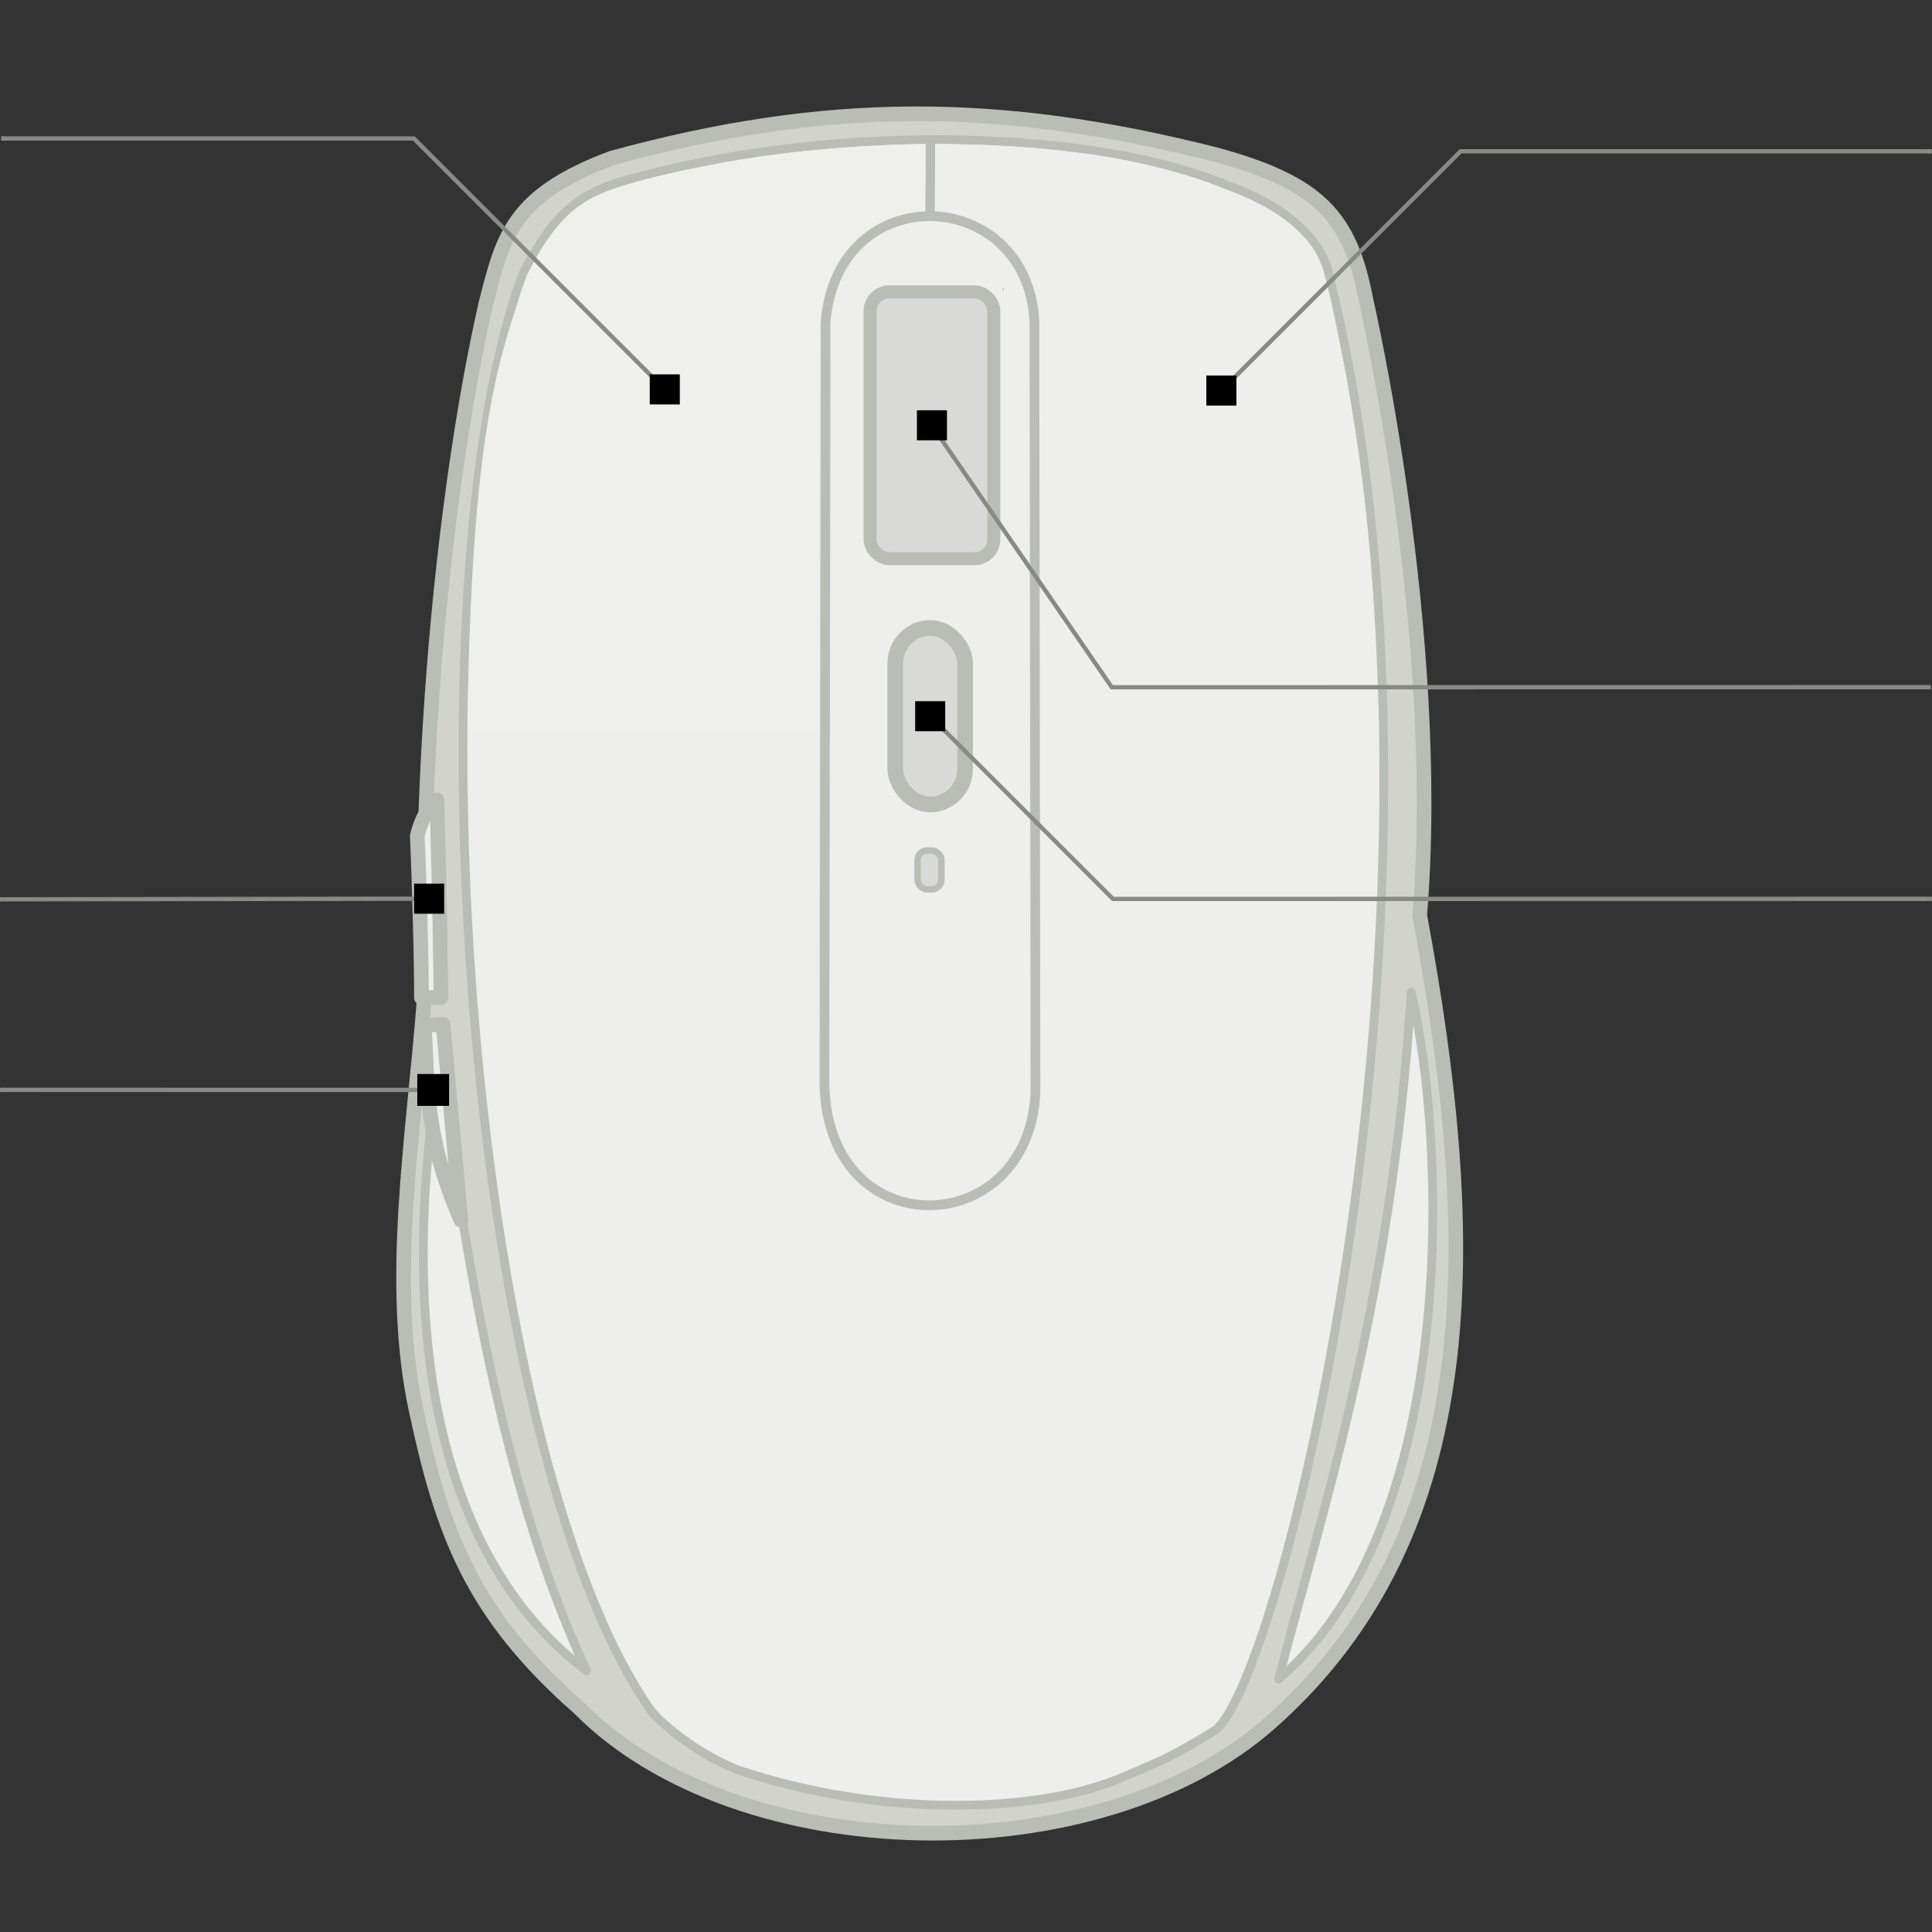 <svg xmlns="http://www.w3.org/2000/svg" xmlns:svg="http://www.w3.org/2000/svg" id="svg942" width="450" height="450" version="1.1" viewBox="0 0 450 450"><rect x="0" y="0" width="450" height="450" fill="#333333" stroke="none"/><g id="Device" transform="translate(0,321.04)" style="display:inline"><path style="opacity:1;vector-effect:none;fill:#d3d3ce;fill-opacity:1;fill-rule:evenodd;stroke:#babdb6;stroke-width:3.414px;stroke-linecap:round;stroke-linejoin:round;stroke-miterlimit:4;stroke-dasharray:none;stroke-dashoffset:0;stroke-opacity:1" id="path958" d="m 283.455,-284.942 c 23.757,6.543 31.028,14.259 34.705,33.797 0,0 17.927,77.494 12.517,143.3 13.912,75.097 15.577,143.523 -34.777,188.049 C 255.695,115.756 172.071,114.33 134.929,76.826 109.72,54.683 103.04,35.855 96.93,7.422 90.508,-22.458 96.301,-55.873 98.755,-87.66 97.478,-162.632 106.694,-222.055 113.179,-250.353 c 3.995,-15.725 6.188,-25.18 29.271,-33.851 49.768,-13.617 90.161,-13.674 141.005,-0.739 z"/><path style="display:inline;opacity:1;vector-effect:none;fill:#eeeeec;fill-opacity:1;fill-rule:evenodd;stroke:#babdb6;stroke-width:2.048;stroke-linecap:round;stroke-linejoin:round;stroke-miterlimit:4;stroke-dasharray:none;stroke-dashoffset:0;stroke-opacity:1" id="path970" d="m 285.961,-277.83 c 10.275,3.53 21.466,10.802 23.581,20.743 34.478,139.543 -9.916,325.551 -26.387,338.976 -6.788,4.228 -11.207,6.78 -21.606,10.988 -19.67,8.516 -56.255,9.578 -89.883,-1.729 C 161.115,86.799 153.125,79.559 151.413,77.098 108.172,14.923 94.78,-185.474 121.855,-257.436 c 8.702,-17.014 15.856,-19.493 27.127,-22.487 48.171,-12.769 106.597,-10.673 136.979,2.093 z"/><path style="display:inline;opacity:1;vector-effect:none;fill:#eeeeec;fill-opacity:1;fill-rule:evenodd;stroke:#babdb6;stroke-width:2.048;stroke-linecap:round;stroke-linejoin:round;stroke-miterlimit:4;stroke-dasharray:none;stroke-dashoffset:0;stroke-opacity:1" id="path974" d="M 136.631,68.129 C 114.209,19.974 107.693,-40.268 102.048,-71.279 92.23,-7.831 103.223,43.063 136.631,68.129 Z"/><path style="display:inline;opacity:1;fill:#eeeeec;fill-opacity:1;fill-rule:evenodd;stroke:#babdb6;stroke-width:2.048;stroke-linecap:round;stroke-linejoin:round;stroke-miterlimit:4;stroke-dasharray:none;stroke-dashoffset:0;stroke-opacity:1" id="path974-5" d="M 297.822,70.057 C 340.237,33.936 336.82,-55.657 328.688,-89.929 324.174,-16.874 306.986,34.009 297.822,70.057 Z"/><path style="display:inline;opacity:1;vector-effect:none;fill:#eeeeec;fill-opacity:1;fill-rule:evenodd;stroke:#babdb6;stroke-width:3.414px;stroke-linecap:round;stroke-linejoin:round;stroke-miterlimit:4;stroke-dasharray:none;stroke-dashoffset:0;stroke-opacity:1" id="button4" d="m 101.789,-134.747 c -3.362,2.606 -4.603,8.392 -4.603,8.392 0.474,10.139 1.067,31.502 0.955,37.674 l 4.576,0.004 c -0.31,-16.987 -0.014,-10.783 -0.928,-46.069 z"/><path style="display:inline;opacity:1;vector-effect:none;fill:#eeeeec;fill-opacity:1;fill-rule:evenodd;stroke:#babdb6;stroke-width:3.414px;stroke-linecap:round;stroke-linejoin:round;stroke-miterlimit:4;stroke-dasharray:none;stroke-dashoffset:0;stroke-opacity:1" id="button3" d="m 98.836,-82.201 c 0.842,14.716 0.1,25.912 8.513,45.366 l -4.153,-45.615 z"/><path style="opacity:1;fill:#eeeeec;fill-opacity:1;fill-rule:evenodd;stroke:#babdb6;stroke-width:2.27;stroke-linecap:round;stroke-linejoin:round;stroke-miterlimit:4;stroke-dasharray:none;stroke-dashoffset:0;stroke-opacity:1" id="path1908" d="m 216.704,-287.783 -0.081,16.933"/><rect style="display:inline;opacity:1;vector-effect:none;fill:#d9dad7;fill-opacity:1;stroke:#babdb6;stroke-width:1.502;stroke-linecap:square;stroke-linejoin:miter;stroke-miterlimit:4;stroke-dasharray:none;stroke-dashoffset:0;stroke-opacity:1;paint-order:markers stroke fill" id="rect972" width="5.556" height="9.042" x="213.72" y="-122.94" ry="2.236"/><rect style="display:inline;opacity:1;vector-effect:none;fill:#d9dad7;fill-opacity:1;stroke:#babdb6;stroke-width:3.653;stroke-linecap:square;stroke-linejoin:miter;stroke-miterlimit:4;stroke-dasharray:none;stroke-dashoffset:0;stroke-opacity:1;paint-order:markers stroke fill" id="button5" width="16.282" height="41.115" x="208.519" y="-174.78" ry="8.323"/><rect style="display:inline;opacity:1;fill:#d9dad7;fill-opacity:1;stroke:#babdb6;stroke-width:3.038;stroke-linecap:square;stroke-linejoin:miter;stroke-miterlimit:4;stroke-dasharray:none;stroke-dashoffset:0;stroke-opacity:1;paint-order:markers stroke fill" id="button2" width="28.824" height="62.13" x="202.655" y="-253.049" ry="4.486"/><path style="opacity:1;vector-effect:none;fill:#efefec;fill-opacity:1;fill-rule:evenodd;stroke:none;stroke-width:2.048;stroke-linecap:round;stroke-linejoin:round;stroke-miterlimit:4;stroke-dasharray:none;stroke-dashoffset:0;stroke-opacity:1" id="button0" d="m 120.735,-251.041 c -5.308,16.06 -11.096,34.813 -11.854,99.998 l 82.11,0.002 0.102,-70.992 0.137,-23.648 c 0.022,-3.87 1.234,-8.236 2.694,-11.471 3.67,-8.13 11.084,-13.84 21.581,-14.766 0,0 0.104,-12.715 0.069,-15.62 -8.631,0.184 -18.129,0.693 -28.002,1.672 -9.582,0.951 -19.001,2.579 -27.403,4.318 -10.792,2.234 -19.83,4.808 -24.56,8.02 -5.219,3.216 -9.7,10.163 -12.48,15.844 -1.171,2.393 -1.854,4.819 -2.394,6.643 z"/><path style="display:inline;opacity:1;vector-effect:none;fill:#eeeeec;fill-opacity:1;fill-rule:evenodd;stroke:none;stroke-width:2.048;stroke-linecap:round;stroke-linejoin:round;stroke-miterlimit:4;stroke-dasharray:none;stroke-dashoffset:0;stroke-opacity:1" id="button1" d="m 294.158,-273.086 c 5.63,3.069 9.462,6.534 11.773,10.023 3.656,5.521 5.665,21.518 7.102,26.892 3.477,18.819 5.464,33.821 6.731,52.842 0.63,9.451 0.891,19.929 1.447,32.292 l -79.015,0.004 -0.139,-95.465 c -0.17,-4.351 -1.632,-9.017 -3.343,-12.333 -4.635,-7.987 -11.894,-12.164 -20.946,-13.022 l 0.039,-15.65 c 32.403,0.184 56.016,4.252 76.351,14.416 z"/><ellipse style="opacity:.43;stroke-width:2.27;stroke-miterlimit:4;stroke-dasharray:none" id="path12914" cx="233.658" cy="-253.639" rx=".063" ry=".285"/><path style="opacity:1;fill:none;stroke:#babdb6;stroke-width:2.27;stroke-linecap:round;stroke-linejoin:round;stroke-miterlimit:4;stroke-dasharray:none;stroke-opacity:1;paint-order:normal" id="path14443" d="m 192.285,-245.884 c 2.606,-33.848 46.869,-32.174 48.649,-0.342 l 0.241,179.348 c -1.239,35.385 -49.706,36.536 -49.146,-3.186 z"/></g><g id="Buttons" transform="translate(0,321.04)" style="display:inline"><g id="button4-path" transform="translate(19.414,13.408)"><rect id="button4-leader" width="1" height="1" x="-19.541" y="-125.484" style="text-align:end;display:inline;opacity:1;vector-effect:none;fill:#888a85;fill-opacity:1;stroke:none;stroke-width:1px;stroke-linecap:butt;stroke-linejoin:miter;stroke-miterlimit:4;stroke-dasharray:none;stroke-dashoffset:0;stroke-opacity:1;paint-order:markers stroke fill"/><path id="path2119" d="m 80.537,-125.121 -99.063,0.14" style="display:inline;opacity:1;vector-effect:none;fill:none;fill-opacity:1;fill-rule:evenodd;stroke:#888a85;stroke-width:.989px;stroke-linecap:butt;stroke-linejoin:miter;stroke-miterlimit:4;stroke-dasharray:none;stroke-dashoffset:0;stroke-opacity:1"/><rect id="rect2047-9" width="7" height="7" x="77.037" y="-128.621" style="display:inline;opacity:1;fill:#000;fill-opacity:1;stroke:none;stroke-width:.6;stroke-linecap:round;stroke-linejoin:round;stroke-miterlimit:4;stroke-dasharray:none;stroke-dashoffset:0;stroke-opacity:1;paint-order:markers stroke fill"/></g><g id="button3-path" transform="matrix(1.236,0,0,1,-0.1,6.511)"><rect id="button3-leader" width="1" height="1" x=".07" y="-74.185" style="text-align:end;display:inline;opacity:1;vector-effect:none;fill:#888a85;fill-opacity:1;stroke:none;stroke-width:1px;stroke-linecap:butt;stroke-linejoin:miter;stroke-miterlimit:4;stroke-dasharray:none;stroke-dashoffset:0;stroke-opacity:1;paint-order:markers stroke fill"/><path id="path2121" d="M 81.836,-73.681 0.841,-73.694" style="display:inline;opacity:1;vector-effect:none;fill:none;fill-opacity:1;fill-rule:evenodd;stroke:#888a85;stroke-width:1px;stroke-linecap:butt;stroke-linejoin:miter;stroke-miterlimit:4;stroke-dasharray:none;stroke-dashoffset:0;stroke-opacity:1"/><rect id="rect2047-9-3" width="5.995" height="7.417" x="78.719" y="-77.39" style="display:inline;fill:#000;fill-opacity:1;stroke:none;stroke-width:.54;stroke-linecap:round;stroke-linejoin:round;stroke-miterlimit:4;stroke-dasharray:none;stroke-dashoffset:0;stroke-opacity:1;paint-order:markers stroke fill"/></g><g style="display:inline" id="button0-path"><path id="path2117" d="M 154.839,-230.338 96.384,-288.792 H 0.52" style="display:inline;fill:none;fill-rule:evenodd;stroke:#888a85;stroke-width:1px;stroke-linecap:butt;stroke-linejoin:miter;stroke-opacity:1"/><rect id="button0-leader" width="1" height="1" x=".256" y="-289.292" style="text-align:end;display:inline;opacity:1;vector-effect:none;fill:#888a85;fill-opacity:1;stroke:none;stroke-width:1px;stroke-linecap:butt;stroke-linejoin:miter;stroke-miterlimit:4;stroke-dasharray:none;stroke-dashoffset:0;stroke-opacity:1;paint-order:markers stroke fill"/><rect id="rect2047-7" width="7" height="7" x="151.339" y="-233.838" style="display:inline;opacity:1;vector-effect:none;fill:#000;fill-opacity:1;stroke:none;stroke-width:.6;stroke-linecap:round;stroke-linejoin:round;stroke-miterlimit:4;stroke-dasharray:none;stroke-dashoffset:0;stroke-opacity:1;paint-order:markers stroke fill"/></g><g id="button1-path"><path id="path2125" d="m 284.477,-230.078 55.726,-55.726 h 109.634" style="display:inline;opacity:1;vector-effect:none;fill:none;fill-opacity:1;fill-rule:evenodd;stroke:#888a85;stroke-width:1px;stroke-linecap:butt;stroke-linejoin:miter;stroke-miterlimit:4;stroke-dasharray:none;stroke-dashoffset:0;stroke-opacity:1"/><rect id="rect2047-0" width="7" height="7" x="280.977" y="-233.578" style="display:inline;opacity:1;vector-effect:none;fill:#000;fill-opacity:1;stroke:none;stroke-width:.6;stroke-linecap:round;stroke-linejoin:round;stroke-miterlimit:4;stroke-dasharray:none;stroke-dashoffset:0;stroke-opacity:1;paint-order:markers stroke fill"/><rect id="button1-leader" width="1" height="1" x="448.965" y="-286.306" style="text-align:start;display:inline;opacity:1;vector-effect:none;fill:#888a85;fill-opacity:1;stroke:none;stroke-width:1px;stroke-linecap:butt;stroke-linejoin:miter;stroke-miterlimit:4;stroke-dasharray:none;stroke-dashoffset:0;stroke-opacity:1;paint-order:markers stroke fill"/></g><g id="button5-path" transform="translate(-2.598,-2.953)"><path id="path2129" d="m 219.259,-151.269 42.566,42.566 189.789,-0.021" style="display:inline;opacity:1;vector-effect:none;fill:none;fill-opacity:1;fill-rule:evenodd;stroke:#888a85;stroke-width:1px;stroke-linecap:butt;stroke-linejoin:miter;stroke-miterlimit:4;stroke-dasharray:none;stroke-dashoffset:0;stroke-opacity:1"/><rect id="rect2047-08" width="7" height="7" x="215.759" y="-154.769" style="display:inline;opacity:1;vector-effect:none;fill:#000;fill-opacity:1;stroke:none;stroke-width:.6;stroke-linecap:round;stroke-linejoin:round;stroke-miterlimit:4;stroke-dasharray:none;stroke-dashoffset:0;stroke-opacity:1;paint-order:markers stroke fill"/><rect id="button5-leader" width="1" height="1" x="451.583" y="-109.223" style="text-align:start;display:inline;opacity:1;vector-effect:none;fill:#888a85;fill-opacity:1;stroke:none;stroke-width:1px;stroke-linecap:butt;stroke-linejoin:miter;stroke-miterlimit:4;stroke-dasharray:none;stroke-dashoffset:0;stroke-opacity:1;paint-order:markers stroke fill"/></g><g id="button2-path" transform="translate(-2.866,-52.261)"><path id="path47126" d="m 219.941,-169.645 41.883,60.942 189.789,-0.021" style="display:inline;opacity:1;vector-effect:none;fill:none;fill-opacity:1;fill-rule:evenodd;stroke:#888a85;stroke-width:1px;stroke-linecap:butt;stroke-linejoin:miter;stroke-miterlimit:4;stroke-dasharray:none;stroke-dashoffset:0;stroke-opacity:1"/><rect id="rect47128" width="7" height="7" x="216.433" y="-173.223" style="display:inline;opacity:1;vector-effect:none;fill:#000;fill-opacity:1;stroke:none;stroke-width:.6;stroke-linecap:round;stroke-linejoin:round;stroke-miterlimit:4;stroke-dasharray:none;stroke-dashoffset:0;stroke-opacity:1;paint-order:markers stroke fill"/><rect id="button2-leader" width="1" height="1" x="451.583" y="-109.223" style="text-align:start;display:inline;opacity:1;vector-effect:none;fill:#888a85;fill-opacity:1;stroke:none;stroke-width:1px;stroke-linecap:butt;stroke-linejoin:miter;stroke-miterlimit:4;stroke-dasharray:none;stroke-dashoffset:0;stroke-opacity:1;paint-order:markers stroke fill"/></g></g></svg>